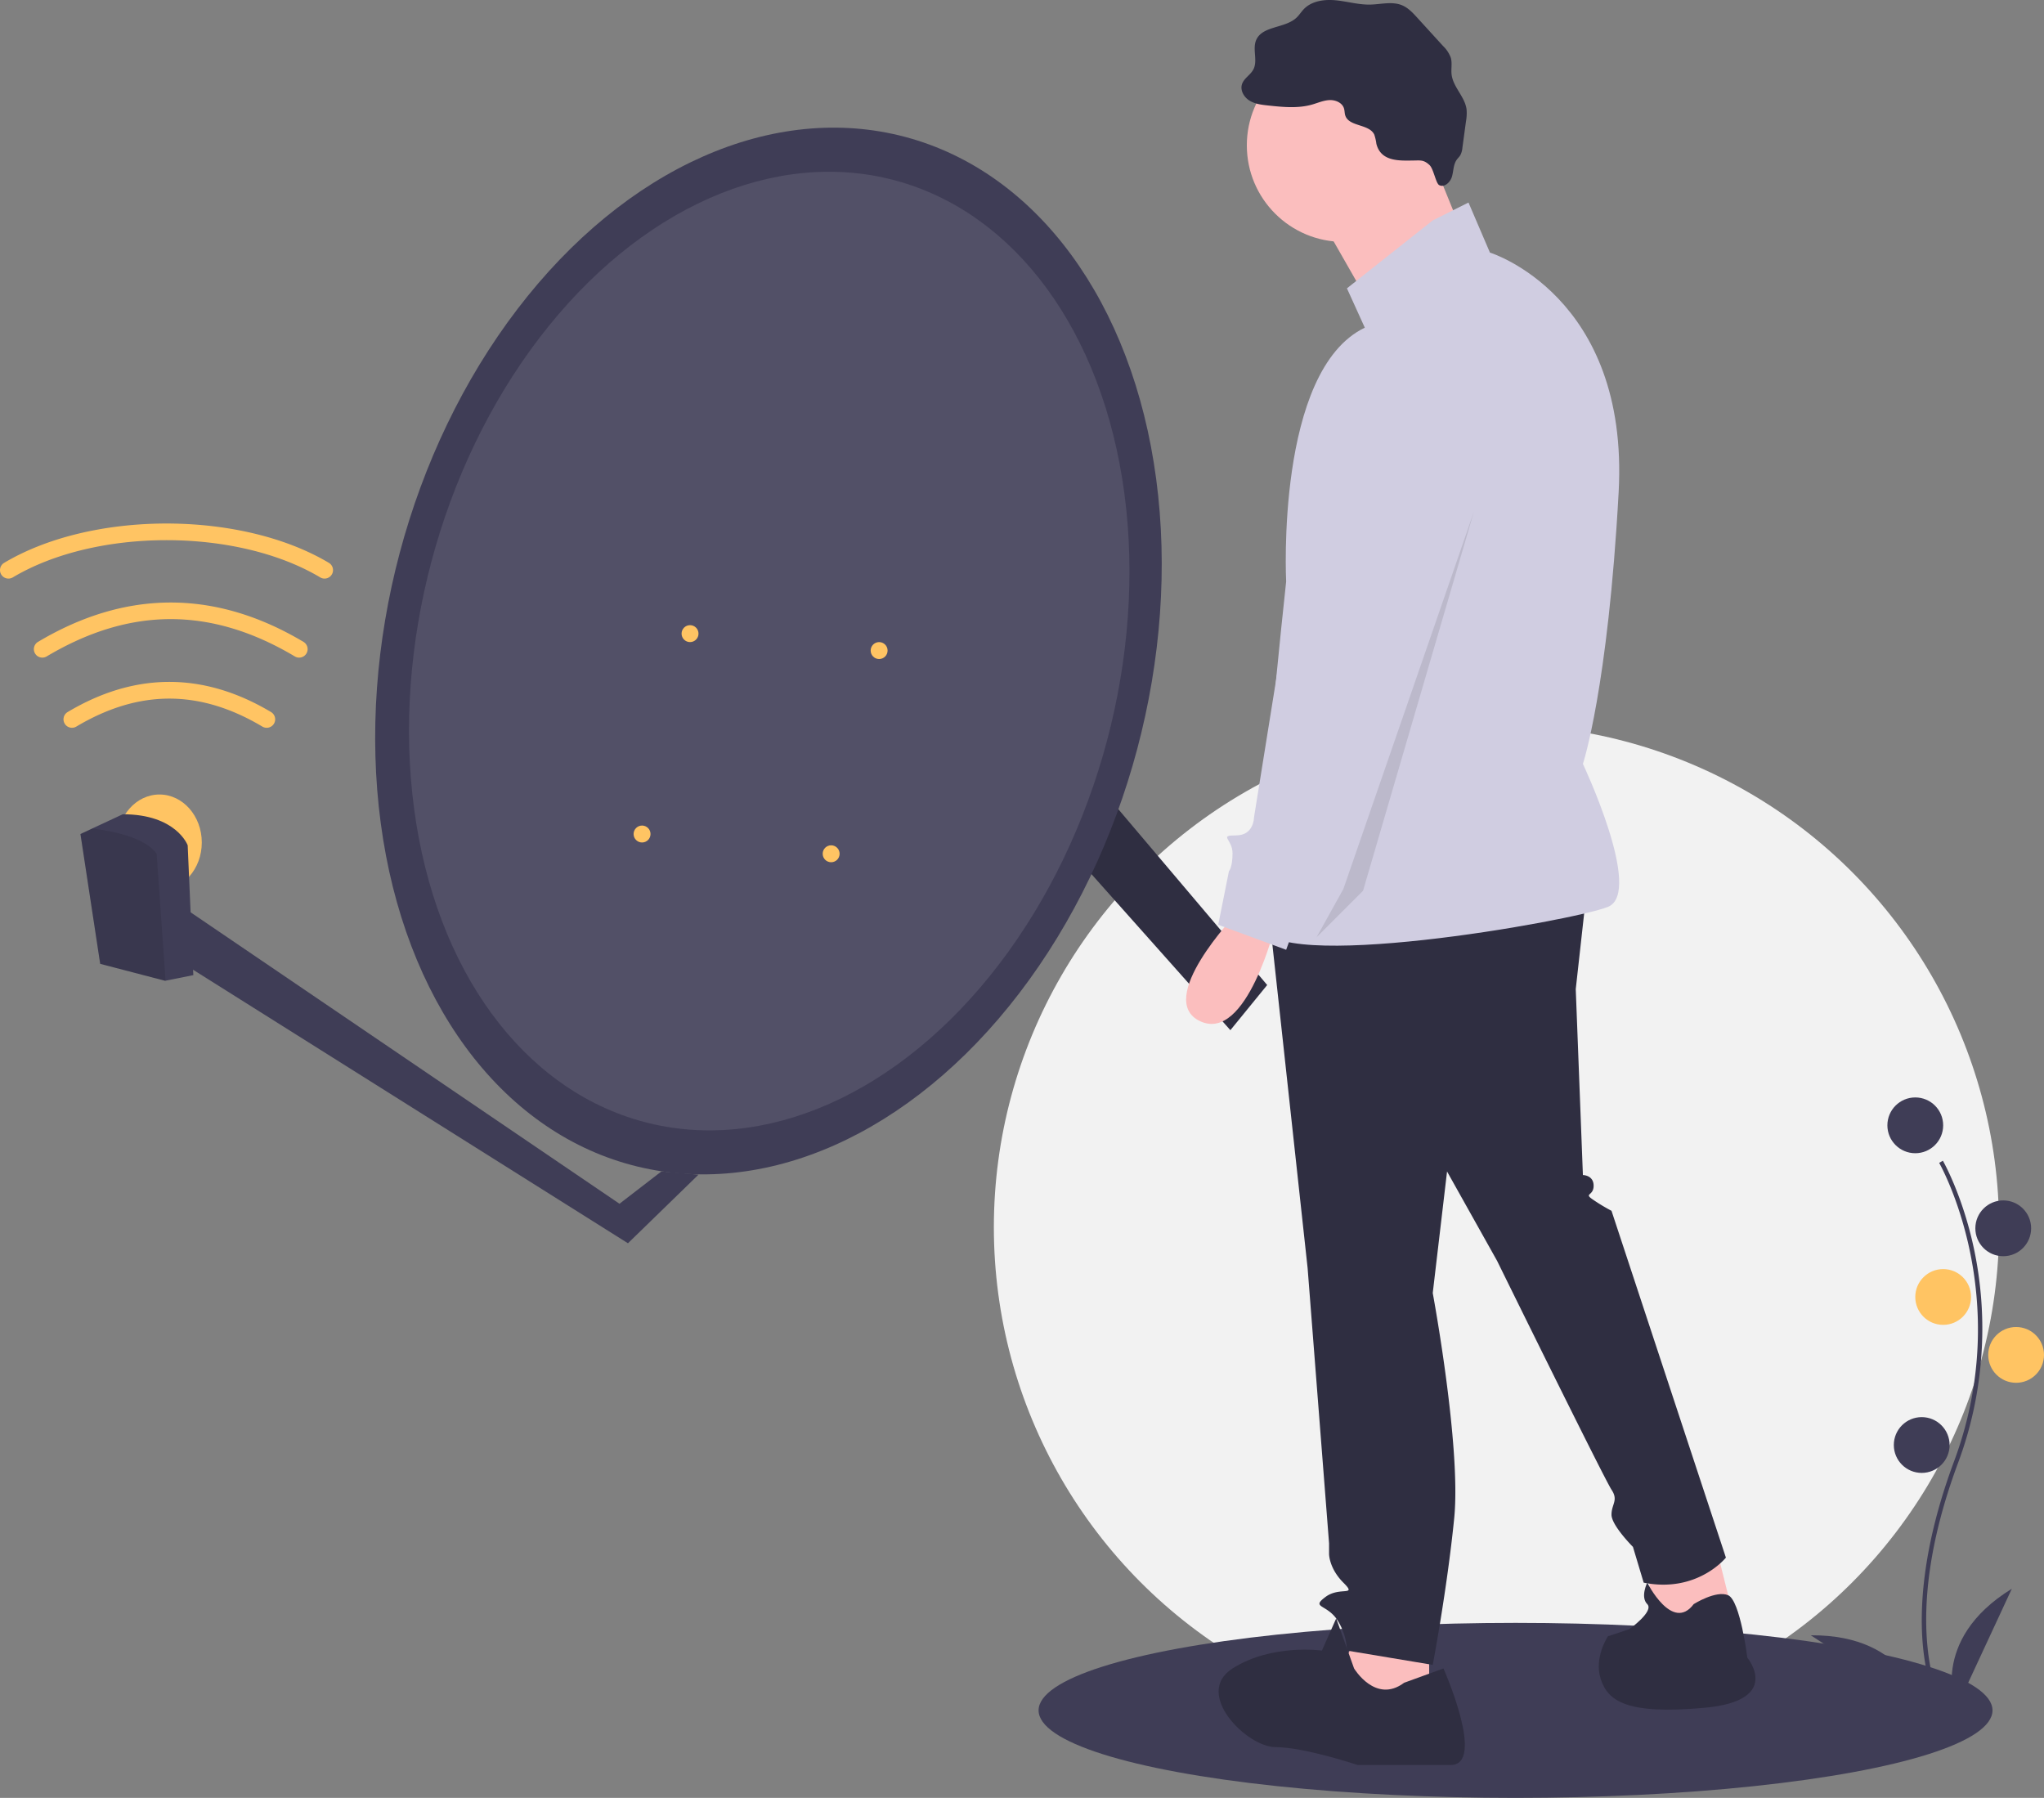 <svg xmlns="http://www.w3.org/2000/svg" data-name="Layer 1" width="880.291" height="774.246" viewBox="0 0 880.291 774.246" xmlns:xlink="http://www.w3.org/1999/xlink"><rect x="0" y="0" width="880.291" height="774.246" fill="#808080" stroke="none"/><title>signal_searching</title><circle cx="644.489" cy="528.524" r="216.462" fill="#f2f2f2"/><ellipse cx="652.701" cy="736.566" rx="205.412" ry="37.679" fill="#3f3d56"/><path d="M995.007,798.374c-.212-.346-5.212-8.695-6.945-26.03-1.59-15.904-.568-42.712,13.335-80.106,26.338-70.841-6.07-128-6.401-128.569l1.599-.928c.084.144,8.447,14.718,13.387,37.923a165.447,165.447,0,0,1-6.852,92.218c-26.293,70.72-6.746,104.199-6.545,104.529Z" transform="translate(-159.854 -62.877)" fill="#3f3d56"/><circle cx="824.853" cy="484.62" r="12.012" fill="#3f3d56"/><circle cx="862.736" cy="528.97" r="12.012" fill="#3f3d56"/><circle cx="836.865" cy="558.537" r="12.012" fill="#ffc463"/><circle cx="868.28" cy="583.484" r="12.012" fill="#ffc463"/><circle cx="827.625" cy="622.291" r="12.012" fill="#3f3d56"/><path d="M1002.263,798.816s-12.012-29.567,24.023-51.742Z" transform="translate(-159.854 -62.877)" fill="#3f3d56"/><path d="M987.491,798.28s-5.467-31.442-47.777-31.172Z" transform="translate(-159.854 -62.877)" fill="#3f3d56"/><polygon points="77.182 389.554 266.793 518.392 284.849 504.474 300.826 505.86 270.44 535.408 77.182 413.863 77.182 389.554" fill="#3f3d56"/><polygon points="465.471 329.389 545.74 424.194 529.885 443.641 435.742 337.897 465.471 329.389" fill="#2f2e41"/><ellipse cx="68.674" cy="362.814" rx="18.232" ry="20.663" fill="#ffc463"/><ellipse cx="491.145" cy="343.263" rx="229.179" ry="164.395" transform="matrix(0.257, -0.966, 0.966, 0.257, -126.864, 666.581)" fill="#3f3d56"/><ellipse cx="491.145" cy="343.263" rx="209.815" ry="150.505" transform="translate(-126.864 666.581) rotate(-75.079)" fill="#fff" opacity="0.1"/><circle cx="297.18" cy="272.87" r="3.646" fill="#ffc463"/><circle cx="276.517" cy="359.167" r="3.646" fill="#ffc463"/><circle cx="378.615" cy="280.163" r="3.646" fill="#ffc463"/><circle cx="357.952" cy="367.675" r="3.646" fill="#ffc463"/><path d="M243.114,482.817l-11.96,2.394-.194.036-27.955-7.293-8.508-55.911,5.154-2.407,13.078-6.102c23.094,0,27.955,13.37,27.955,13.37Z" transform="translate(-159.854 -62.877)" fill="#3f3d56"/><path d="M231.153,485.212l-.194.036-27.955-7.293-8.508-55.911,5.154-2.407c10.66,1.41,23.13,4.436,27.664,10.915Z" transform="translate(-159.854 -62.877)" opacity="0.1"/><path d="M288.69,346.079a3.633,3.633,0,0,1-1.863-.515c-35.957-21.422-70.917-21.422-106.874,0a3.646,3.646,0,0,1-3.733-6.265c37.936-22.601,76.404-22.601,114.34,0a3.647,3.647,0,0,1-1.87,6.779Z" transform="translate(-159.854 -62.877)" fill="#ffc463"/><path d="M274.712,376.297a3.626,3.626,0,0,1-1.863-.515c-26.961-16.062-53.173-16.062-80.133,0a3.646,3.646,0,0,1-3.733-6.265c29.064-17.316,58.535-17.316,87.6,0a3.647,3.647,0,0,1-1.87,6.779Z" transform="translate(-159.854 -62.877)" fill="#ffc463"/><path d="M299.629,312.046a3.626,3.626,0,0,1-1.863-.515c-35.883-21.378-96.515-21.378-132.398,0a3.646,3.646,0,1,1-3.733-6.265c37.907-22.584,101.957-22.584,139.864,0a3.647,3.647,0,0,1-1.87,6.779Z" transform="translate(-159.854 -62.877)" fill="#ffc463"/><polygon points="738.679 664.625 746.378 695.42 712.504 704.659 709.424 672.324 738.679 664.625" fill="#fbbebe"/><polygon points="615.5 703.119 615.5 732.374 581.625 738.533 575.466 723.135 587.784 696.96 615.5 703.119" fill="#fbbebe"/><path d="M843.103,447.269l-4.619,41.573,3.079,80.067s4.619,0,4.619,4.619-4.619,3.079,0,6.159a79.993,79.993,0,0,0,7.699,4.619L903.153,733.661s-12.318,15.397-35.414,10.778l-4.619-15.397s-9.238-9.238-9.238-13.858,3.079-6.159,0-10.778-49.272-98.544-49.272-98.544l-21.556-38.494-6.159,52.351s12.318,66.209,9.238,97.004-9.238,63.129-9.238,63.129l-36.954-6.159a25.709,25.709,0,0,0-4.619-13.858c-4.619-6.159-10.778-4.619-4.619-9.238s13.858,0,7.699-6.159-6.159-12.318-6.159-12.318v-4.619L723.003,608.942,706.066,453.428Z" transform="translate(-159.854 -62.877)" fill="#2f2e41"/><circle cx="578.546" cy="62.586" r="41.573" fill="#fbbebe"/><polygon points="614.73 63.356 631.667 104.929 591.634 134.184 566.998 91.071 614.73 63.356" fill="#fbbebe"/><path d="M776.894,157.797l15.397-7.699,9.238,21.556s60.05,18.477,55.431,103.163S841.563,391.838,841.563,391.838s26.176,55.431,10.778,61.59-146.276,29.255-149.355,7.699,10.778-147.815,10.778-147.815-4.619-90.845,33.874-109.322L739.94,187.053Z" transform="translate(-159.854 -62.877)" fill="#d0cde1"/><path d="M692.208,456.508s-35.414,36.954-15.397,46.192,32.335-41.573,32.335-41.573Z" transform="translate(-159.854 -62.877)" fill="#fbbebe"/><path d="M764.576,787.552l16.937-6.159S799.99,822.966,784.593,822.966H744.559s-23.096-7.699-35.414-7.699-35.414-23.096-18.477-33.874,38.494-7.699,38.494-7.699l6.159-13.858,7.699,21.556S752.258,796.791,764.576,787.552Z" transform="translate(-159.854 -62.877)" fill="#2f2e41"/><path d="M889.295,753.678s9.642-6.084,14.829-3.812,8.267,26.908,8.267,26.908,15.397,18.477-18.477,21.556-41.573-3.079-44.653-12.318,3.079-18.477,3.079-18.477l9.238-3.079s10.778-7.699,7.699-10.778,0-9.238,0-9.238S880.057,765.996,889.295,753.678Z" transform="translate(-159.854 -62.877)" fill="#2f2e41"/><path d="M752.62,124.797a20.401,20.401,0,0,0-.904-3.956c-2.234-4.688-10.953-3.319-12.506-8.275-.304-.97-.24-2.025-.538-2.996-.76-2.478-3.674-3.707-6.263-3.588s-5.013,1.225-7.506,1.933c-6.091,1.729-12.571,1.069-18.867.395-2.783-.298-5.671-.63-8.055-2.097s-4.102-4.419-3.234-7.08c.832-2.552,3.624-3.954,4.88-6.326,1.994-3.767-.443-8.631,1.174-12.574,2.594-6.325,12.412-5.055,17.4-9.73,1.211-1.135,2.083-2.585,3.243-3.772,3.443-3.519,8.88-4.2,13.78-3.715s9.714,1.924,14.636,1.837c4.668-.083,9.562-1.504,13.863.312,2.61,1.102,4.604,3.256,6.512,5.35l11.033,12.1a13.598,13.598,0,0,1,3.41,5.136c.664,2.318.053,4.808.336,7.203.646,5.462,5.759,9.587,6.449,15.044a19.563,19.563,0,0,1-.243,5.067L789.673,126.459a8.479,8.479,0,0,1-.871,3.193c-.449.768-1.129,1.374-1.635,2.106-1.429,2.066-1.298,4.798-2.008,7.207-.71,2.409-3.256,4.794-5.482,3.633-1.453-.758-2.414-7.023-4.179-8.65-2.458-2.266-3.742-1.987-6.777-1.948C762.645,132.077,754.564,132.598,752.62,124.797Z" transform="translate(-159.854 -62.877)" fill="#2f2e41"/><path d="M759.957,214.768s46.192,18.477,32.335,60.05S741.48,444.19,741.48,444.19l-21.556,10.778-6.159,16.937-29.255-10.778,4.619-23.096s1.54-1.54,1.54-7.699-6.159-7.699,1.54-7.699,7.699-7.699,7.699-7.699L727.622,242.483S727.622,213.228,759.957,214.768Z" transform="translate(-159.854 -62.877)" fill="#d0cde1"/><polygon points="634.747 220.409 587.015 383.622 566.998 403.639 578.546 382.852 634.747 220.409" opacity="0.1"/></svg>
